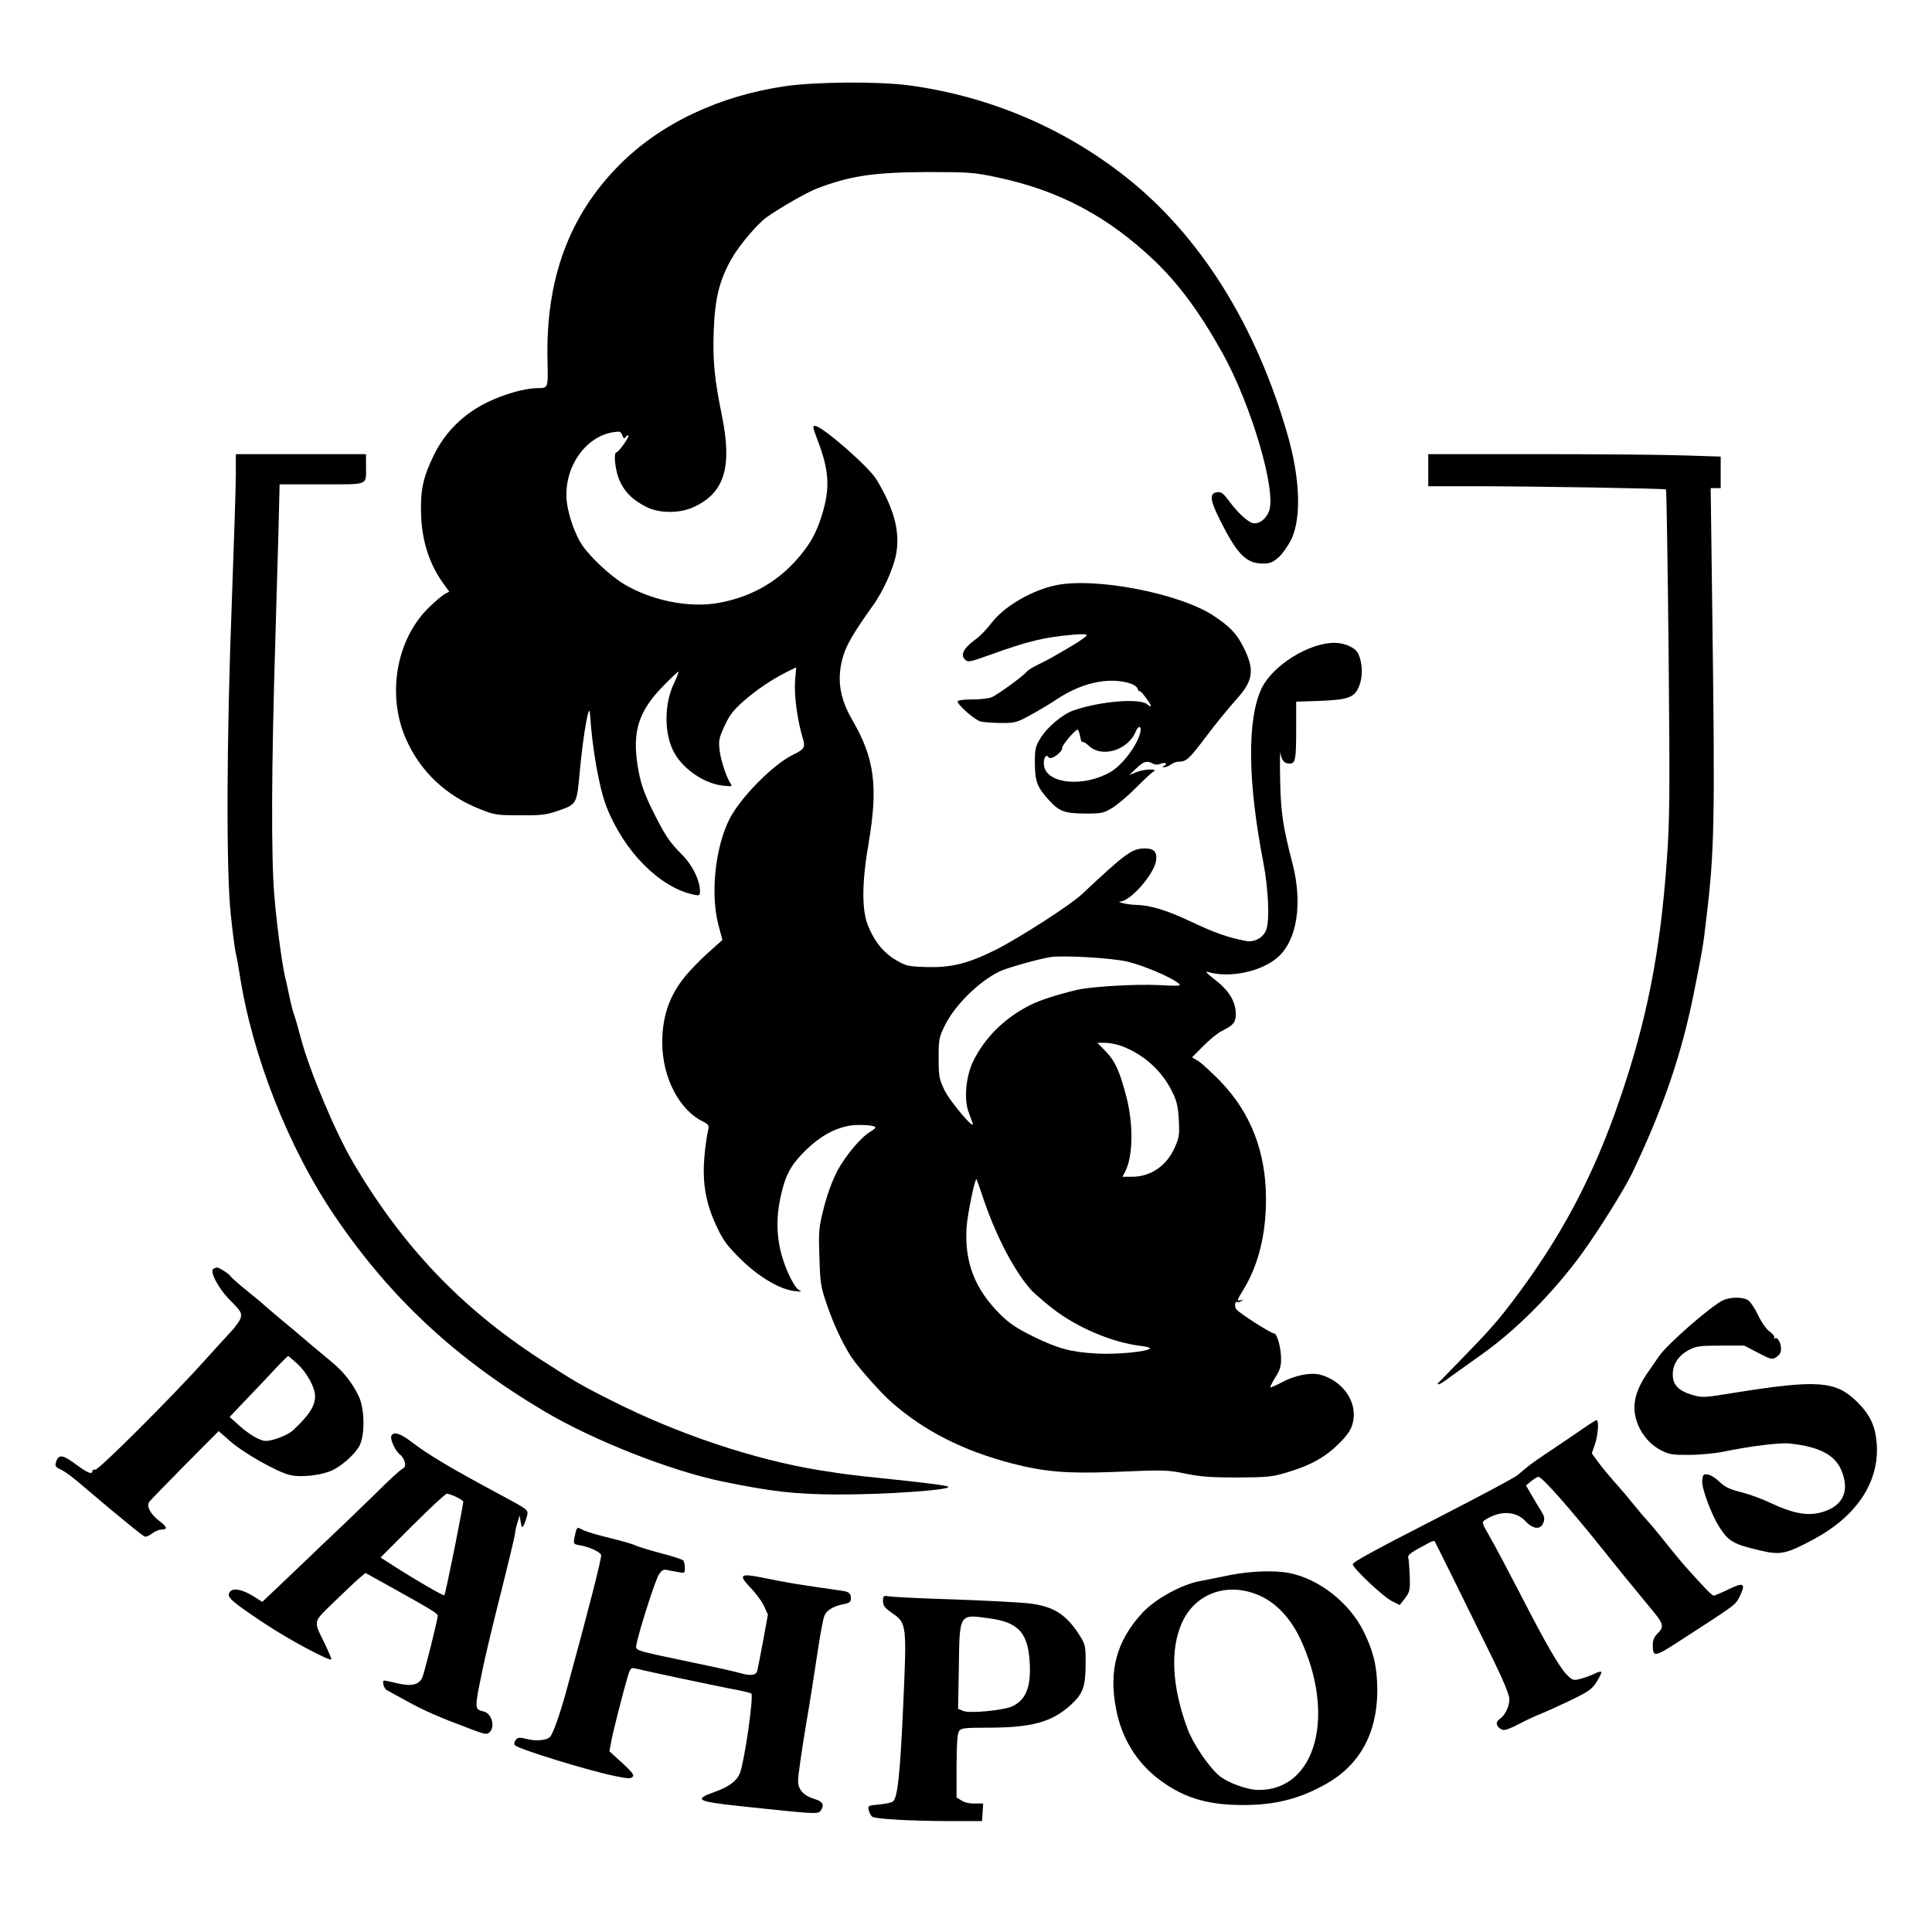 <svg id="edcYthA6Fwg1" xmlns="http://www.w3.org/2000/svg" xmlns:xlink="http://www.w3.org/1999/xlink" viewBox="0 0 1024 1024" shape-rendering="geometricPrecision" text-rendering="geometricPrecision"><g transform="matrix(.1 0 0-.1 0 1024.709)"><path d="M4160,9790c-349-51-659-198-876-416-269-270-393-609-382-1041c3-145,4-143-55-143-66-1-173-31-264-75-125-61-220-154-281-275-60-122-75-191-70-325c6-146,47-266,126-372l23-32-23-12c-13-7-49-37-81-68-178-170-230-472-122-708c76-168,211-294,388-364c77-31,89-33,212-33c111-1,140,2,197,22c107,37,105,32,122,222c18,188,49,363,53,295c12-187,49-396,88-495c93-237,283-428,463-465c29-6,32-5,32,19c0,57-41,140-97,195-63,63-88,100-148,220-53,106-72,161-86,254-28,180,7,287,138,420c42,43,77,76,79,74s-8-28-22-58c-56-113-55-278,2-376c50-86,158-159,255-170c46-5,52-4,43,8-21,28-54,125-60,180-6,51-3,65,26,128c26,57,47,84,99,130c71,62,144,112,228,155l53,26-6-72c-6-74,12-207,40-301c16-52,11-60-54-92-105-52-277-227-334-340-76-151-102-400-57-565l20-75-27-24c-77-68-101-92-150-145-97-107-142-225-142-374c0-185,90-359,217-420c25-12,31-20,28-36-14-63-25-160-25-226c0-105,22-198,71-299c34-72,56-100,129-172c96-93,207-158,284-165c36-4,38-3,19,7-12,6-35,42-53,83-60,132-74,261-44,403c24,117,54,174,131,250c76,75,150,117,231,133c51,9,142,4,142-9c0-4-13-14-28-23-49-29-126-121-171-201-27-51-53-119-73-195-28-111-30-124-25-267c4-141,7-158,41-257c33-96,78-194,124-267c33-53,157-193,216-245c176-155,381-258,641-326c170-44,294-54,528-45c283,12,291,12,397-10c74-15,134-19,270-19c161,1,182,3,265,28c123,37,199,80,271,151c45,45,64,72,73,107c30,108-47,225-172,259-51,13-134-3-206-42-30-16-56-27-58-25s10,25,26,52c24,36,31,60,31,96c0,63-21,138-38,138s-182,106-199,127c-12,15-7,47,6,39c4-3,13,0,21,6c12,8,12,9-2,4-24-7-23-1,12,55c79,129,120,292,120,480c0,249-80,456-239,622-46,48-100,97-118,109l-35,21l59,59c32,33,76,69,98,80c64,32,75,47,75,92-1,65-37,124-110,180-39,30-55,46-40,42c114-35,283,0,371,76c104,90,135,288,78,504-49,189-61,267-64,439-2,94-1,157,2,140c6-39,20-55,48-55c31,0,35,20,35,186v142l123,4c155,6,188,18,212,82c19,50,17,119-6,168-14,32-72,58-127,58-137-1-328-121-386-243-77-165-73-494,10-922c27-139,34-309,15-357-16-42-63-67-109-58-94,18-167,44-285,100-131,62-218,89-297,91-44,1-109,16-80,18c54,5,175,143,187,214c7,48-9,67-59,67-68,0-102-25-333-242-60-57-331-231-457-295-153-76-242-97-384-91-83,3-96,7-148,38-66,40-113,99-147,185-32,83-31,227,5,435c51,302,31,449-89,655-67,116-81,220-45,338c18,59,59,128,155,262c56,77,112,203,125,277c21,119-11,238-105,394-41,68-289,284-326,284-13,0-11-9,12-70c65-167,70-262,23-410-31-98-68-160-143-242-110-119-252-193-418-219-152-23-342,17-484,101-72,43-178,141-223,207-38,56-73,156-82,231-19,174,94,344,245,368c36,6,42,4,49-16c6-16,11-19,16-12c4,7,11,12,16,12s-5-20-22-45c-18-25-35-45-40-45-19,0-7-103,18-155c28-60,69-99,142-136c69-34,177-34,252,2c160,75,201,211,147,479-41,201-50,295-44,456c6,171,31,270,97,384c42,72,135,181,184,216c67,48,214,132,266,152c175,67,303,86,585,87c225,0,248-2,370-28c328-69,587-207,834-442c128-122,238-271,358-485c155-277,292-742,248-845-17-42-56-69-87-60-29,9-80,57-125,118-29,39-40,48-62,45-43-5-38-43,19-155c88-175,136-223,224-223c38,0,52,6,85,35c21,20,50,62,67,97c52,116,44,320-21,548-167,584-465,1059-858,1369-329,260-722,427-1145,485-158,22-496,20-662-4ZM5973,5151c84-20,231-81,272-115c19-15,12-16-105-10-121,6-356-8-430-25-109-26-198-55-248-80-137-69-241-171-304-299-38-78-50-200-25-267c8-22,18-49,22-60c17-48-119,112-149,174-29,61-31,74-31,171c0,99,2,109,33,172c51,105,178,231,287,285c38,19,204,66,270,77c69,11,322-4,408-23Zm-26-449c121-46,218-137,271-252c20-41,27-76,30-141c4-77,2-93-23-147-43-95-127-152-225-152h-51l15,28c41,80,44,246,7,392-36,139-60,192-109,243l-46,47h42c23,0,63-8,89-18Zm-732-817c68-198,165-382,254-479c14-15,63-57,108-93c131-102,318-182,473-200c27-3,48-9,45-13-10-17-178-33-282-27-138,8-202,25-338,91-85,42-124,68-172,115-136,135-191,276-180,461c4,68,45,267,53,257c1-1,19-51,39-112Z"/><path d="M1250,7729c0-60-10-358-21-662-28-722-31-1433-6-1665c9-89,21-181,26-205c6-23,15-73,21-112c66-434,261-927,509-1290c293-430,640-752,1106-1028c259-154,671-316,943-372c263-54,385-68,612-69c248-1,603,24,586,41-6,7-136,23-379,48-82,8-179,20-215,26-37,6-78,12-92,14-346,57-747,191-1095,367-164,82-199,103-382,221-419,272-730,599-991,1042-94,160-231,485-277,658-14,53-30,110-36,125s-17,58-25,97c-8,38-16,75-17,80-16,49-48,275-63,455-17,206-16,665,6,1380c5,168,12,416,16,553l6,247h223c254,0,235-8,235,96v64h-345-345v-111Z"/><path d="M7570,7755v-85h238c323,0,1016-12,1022-17c3-3,9-390,14-861c7-760,6-884-9-1097-34-490-106-855-250-1275-139-407-312-732-564-1065-84-111-131-164-286-323-60-62-112-115-114-117-2-3,0-5,5-5s35,19,66,43c32,23,98,70,147,105c194,135,395,338,549,550c86,119,223,338,263,422c164,343,263,631,328,960c43,214,49,247,65,390c43,356,46,516,32,1583l-9,697h26h27v83v84l-187,6c-104,4-452,7-775,7h-588v-85Z"/><path d="M5596,7145c-122-25-265-107-332-189-43-54-66-78-108-109-50-39-65-72-42-95c16-16,23-15,124,21c217,78,291,96,460,111c36,3,62,2,62-4c0-5-33-28-72-52-40-23-86-51-103-60-16-10-53-29-80-42-28-13-57-31-64-40-20-24-152-120-184-134-15-7-61-12-102-12s-76-4-79-9c-8-13,88-99,121-108c15-4,64-7,108-8c76,0,84,2,160,44c44,24,106,61,138,83c128,84,261,115,373,87c30-8,49-19,54-33c5-12,9-17,9-12c1,12,60-65,61-78c0-5-8-2-18,7-38,35-249,18-391-31-58-20-139-87-176-147-27-44-30-56-30-134c1-96,12-125,72-192c57-63,84-73,193-74c88,0,99,2,145,30c28,17,84,64,125,106c41,41,83,80,93,86c31,17-49,15-91-3l-37-15l38,36c39,37,56,42,87,25c12-7,28-7,44,0c26,9,38-3,14-13-9-4-8-6,3-6c8-1,24,6,35,14c10,8,29,15,41,15c41,0,55,13,145,132c49,66,121,153,158,195c94,102,102,160,39,283-35,69-70,106-156,163-179,119-628,206-837,162Zm511-687c-3-8-6-5-6,6-1,11,2,17,5,13c3-3,4-12,1-19Zm-64-96c-16-67-96-171-156-206-141-82-335-65-353,30-7,38,10,70,24,47c11-17,72,26,72,50c0,17,69,97,82,97c3,0,9-16,13-36c3-20,9-33,12-30c4,4,19-5,33-19c70-67,209-25,250,76c15,35,33,28,23-9Zm-53-295c0-2-10-12-22-23l-23-19l19,23c18,21,26,27,26,19Z"/><path d="M1133,3523c-26-10,23-104,88-169c55-55,61-65,55-91-4-15-27-48-51-73-23-25-84-91-135-148-177-198-571-591-586-585-8,3-14,0-14-6c0-21-26-11-80,29-80,60-100,62-114,14-5-16,0-23,20-33c33-15,61-36,172-131c105-89,99-84,192-160c41-34,80-64,87-67s24,5,39,16c15,12,37,21,50,21c34,0,30,15-12,46-48,37-70,80-52,102c7,9,92,97,190,196l177,178l58-51c70-63,253-167,321-182c58-14,169-1,225,26c48,23,111,78,139,123c32,52,33,194,1,265-34,73-82,134-148,188-33,27-87,73-121,101-33,29-96,82-140,118-43,36-85,72-94,80-9,9-49,42-90,75s-81,68-88,78c-11,15-65,49-74,46-2,0-8-3-15-6Zm444-505c49-46,93-125,93-170c0-53-30-100-115-180-28-27-107-58-147-58-29,0-88,34-142,83l-49,44l99,104c55,57,124,130,153,162c30,31,56,57,58,57s24-19,50-42Zm-92-418c-3-5-16-10-28-9-20,1-20,2,3,9c14,4,26,8,28,9s0-3-3-9Z"/><path d="M9134,3356c-61-27-296-232-340-296-13-19-37-54-54-78-45-64-67-112-75-164-15-100,47-213,143-260c40-20,61-23,147-22c55,0,136,8,180,17c147,30,299,49,352,43c164-18,245-63,278-155c39-110-5-185-125-213-67-15-143,0-253,52-45,21-111,46-147,55-78,20-96,29-135,66-17,16-42,30-55,31-22,3-25-1-28-34-3-39,48-178,92-246c48-75,74-90,216-123c107-25,136-19,282,59c231,124,350,306,335,509-7,91-35,152-104,220-114,112-209,119-658,47-154-25-162-26-216-10-74,22-104,54-103,111c1,53,31,98,87,128c37,19,57,22,167,22h125l73-38c70-36,75-38,98-22c15,9,24,25,24,41c0,33-18,66-32,58-6-4-8-3-4,4c3,6-8,20-25,32-18,13-43,49-61,87-17,35-40,70-52,78-25,18-91,19-132,1Z"/><path d="M8390,2675c-36-25-110-75-165-112-55-36-114-77-131-92-17-14-40-33-50-42-20-16-182-102-434-232-330-169-440-229-440-241c0-20,162-173,207-195l42-21l28,36c25,34,27,42,25,118-2,44-5,88-8,97-4,15,15,29,103,75c18,10,34,16,36,13c4-4,153-306,309-624c57-116,88-192,88-213c0-40-22-85-51-106-24-16-20-39,9-55c14-8,35-1,96,30c42,22,94,46,114,53c20,8,89,39,152,69c103,50,118,61,144,102c15,25,26,48,23,51s-18-1-34-9c-15-8-48-20-72-27-41-11-45-10-73,17-40,38-114,166-249,429-62,120-134,256-160,301-47,82-47,82-25,96c78,49,161,46,212-9c40-43,80-46,94-8c8,21,6,33-9,58-11,17-34,56-51,85l-32,55l28,23c16,13,33,23,37,23c20,0,164-163,350-395c52-66,125-156,162-200c36-44,84-102,105-128c47-57,49-76,15-108-17-17-25-35-25-59c0-66,9-66,121,6c327,211,317,204,340,250c33,69,22,77-58,38-37-18-73-33-79-34-10,0-36,26-143,145-20,22-63,74-96,115-66,83-93,115-146,174-19,23-44,53-55,67s-47,57-81,95-76,89-94,114l-32,44l16,47c17,48,23,129,9,129-4,0-36-20-72-45Z"/><path d="M2074,2636c-7-19,23-83,47-99c9-7,21-25,24-39c5-20,2-29-14-37-11-6-67-57-124-114-57-56-142-138-188-182-47-44-132-125-189-180-58-55-135-129-172-164l-68-64-49,31c-59,36-109,45-124,20-17-26,7-47,187-167c123-82,341-199,352-189c2,3-14,40-35,84-61,126-65,109,51,222c57,55,117,112,134,126l31,26l114-63c237-132,269-151,269-164c0-19-68-292-81-325-16-40-57-51-132-33-34,8-66,15-70,15-14,0-3-42,13-51c8-5,57-31,108-59c88-49,170-85,344-150c70-26,79-28,93-14c31,31,11,100-32,110-49,12-49,12-6,219c13,66,58,253,99,415c41,163,74,302,74,310s5,33,12,55l12,40l6-35c5-32,7-33,17-15c6,11,13,34,17,50c6,30,6,30-141,109-265,142-384,213-475,283-58,44-94,54-104,29Zm372-311c10-8,14-15,8-15-5,0-19,7-30,15-10,8-14,15-8,15c5,0,19-7,30-15Zm-30-11c19-9,36-20,39-24c4-7-93-491-100-498-4-5-149,79-254,146l-84,54l169,169c93,93,175,169,182,169c8,0,29-7,48-16Z"/><path d="M3056,2142c-2-4-7-23-11-43-6-35-6-36,27-42c49-8,107-34,114-51c5-12-69-301-187-731-32-115-66-211-82-232-15-20-74-26-124-13-42,10-49,9-60-6-8-10-9-22-4-27c21-21,380-132,529-163c66-14,85-15,95-5s-2,25-56,75l-67,61l10,54c10,53,57,237,86,339c14,45,18,51,37,47c78-19,410-89,502-107c61-11,113-23,117-27c14-12-36-359-60-421-16-42-59-74-133-100-115-41-97-51,136-76c385-41,409-43,423-26c23,30,14,51-28,63-62,19-90,50-90,99c0,23,18,150,40,283c23,133,51,314,64,402s29,172,35,187c11,30,49,53,104,63c30,6,37,12,37,31c0,25-10,34-43,39-263,38-271,39-435,72-109,22-119,12-54-55c27-28,59-71,71-96l21-47-25-137c-14-75-28-147-31-159-5-26-36-30-94-13-19,6-130,31-247,55-323,68-306,62-299,99c15,76,101,344,119,369c14,21,25,27,41,23c11-2,38-8,59-11c36-7,37-6,37,21c0,16-4,34-8,40-4,5-56,23-117,38-60,16-122,35-137,42-14,7-75,25-134,39s-121,32-138,40c-34,17-33,17-40,7Z"/><path d="M6520,1899c-52-11-124-25-160-32-98-18-237-95-304-167-137-148-180-304-141-509c32-169,121-305,260-398c119-81,239-113,415-113c169,0,299,33,439,112c178,101,270,268,271,493c0,124-19,206-72,314-76,154-238,281-397,311-79,15-204,10-311-11Zm163-112c82-38,157-118,206-220c194-408,87-807-216-807-63,0-167,38-214,78-54,47-137,169-165,246-83,223-93,422-29,563c72,159,248,219,418,140Z"/><path d="M4680,1761c0-24,9-36,45-61c82-57,82-54,61-518-16-347-29-463-53-483-7-6-40-13-73-16-60-6-61-6-55-32c4-14,12-29,18-33c19-12,197-22,392-23h190l3,47l3,46h-45c-26-1-55,6-70,16l-26,16v168c1,123,4,172,14,185c11,15,31,17,148,17c238,0,343,29,446,123c62,58,75,93,76,212c1,89-2,104-23,140-76,126-147,171-289,185-48,5-224,14-392,20-168,5-320,13-337,16-31,5-33,3-33-25Zm567-92c153-21,203-78,211-240c6-123-20-189-89-224-43-23-232-41-265-26l-26,11l4,218c4,291,0,284,165,261Z"/></g><ellipse rx="4.15" ry="2.517" transform="translate(147.363 766.139)" stroke-width="0"/><ellipse rx="3.994" ry="0.854" transform="matrix(.882 0.472-.808 1.51 243.978 792.357)" stroke-width="0"/><ellipse rx="5.49" ry="2.177" transform="matrix(.771-.637 0.637 0.771 596.62 419.24)" stroke-width="0"/><ellipse rx="5.49" ry="2.177" transform="matrix(.301-.254-.782-.927 609.56 377.694)" stroke-width="0"/></svg>
